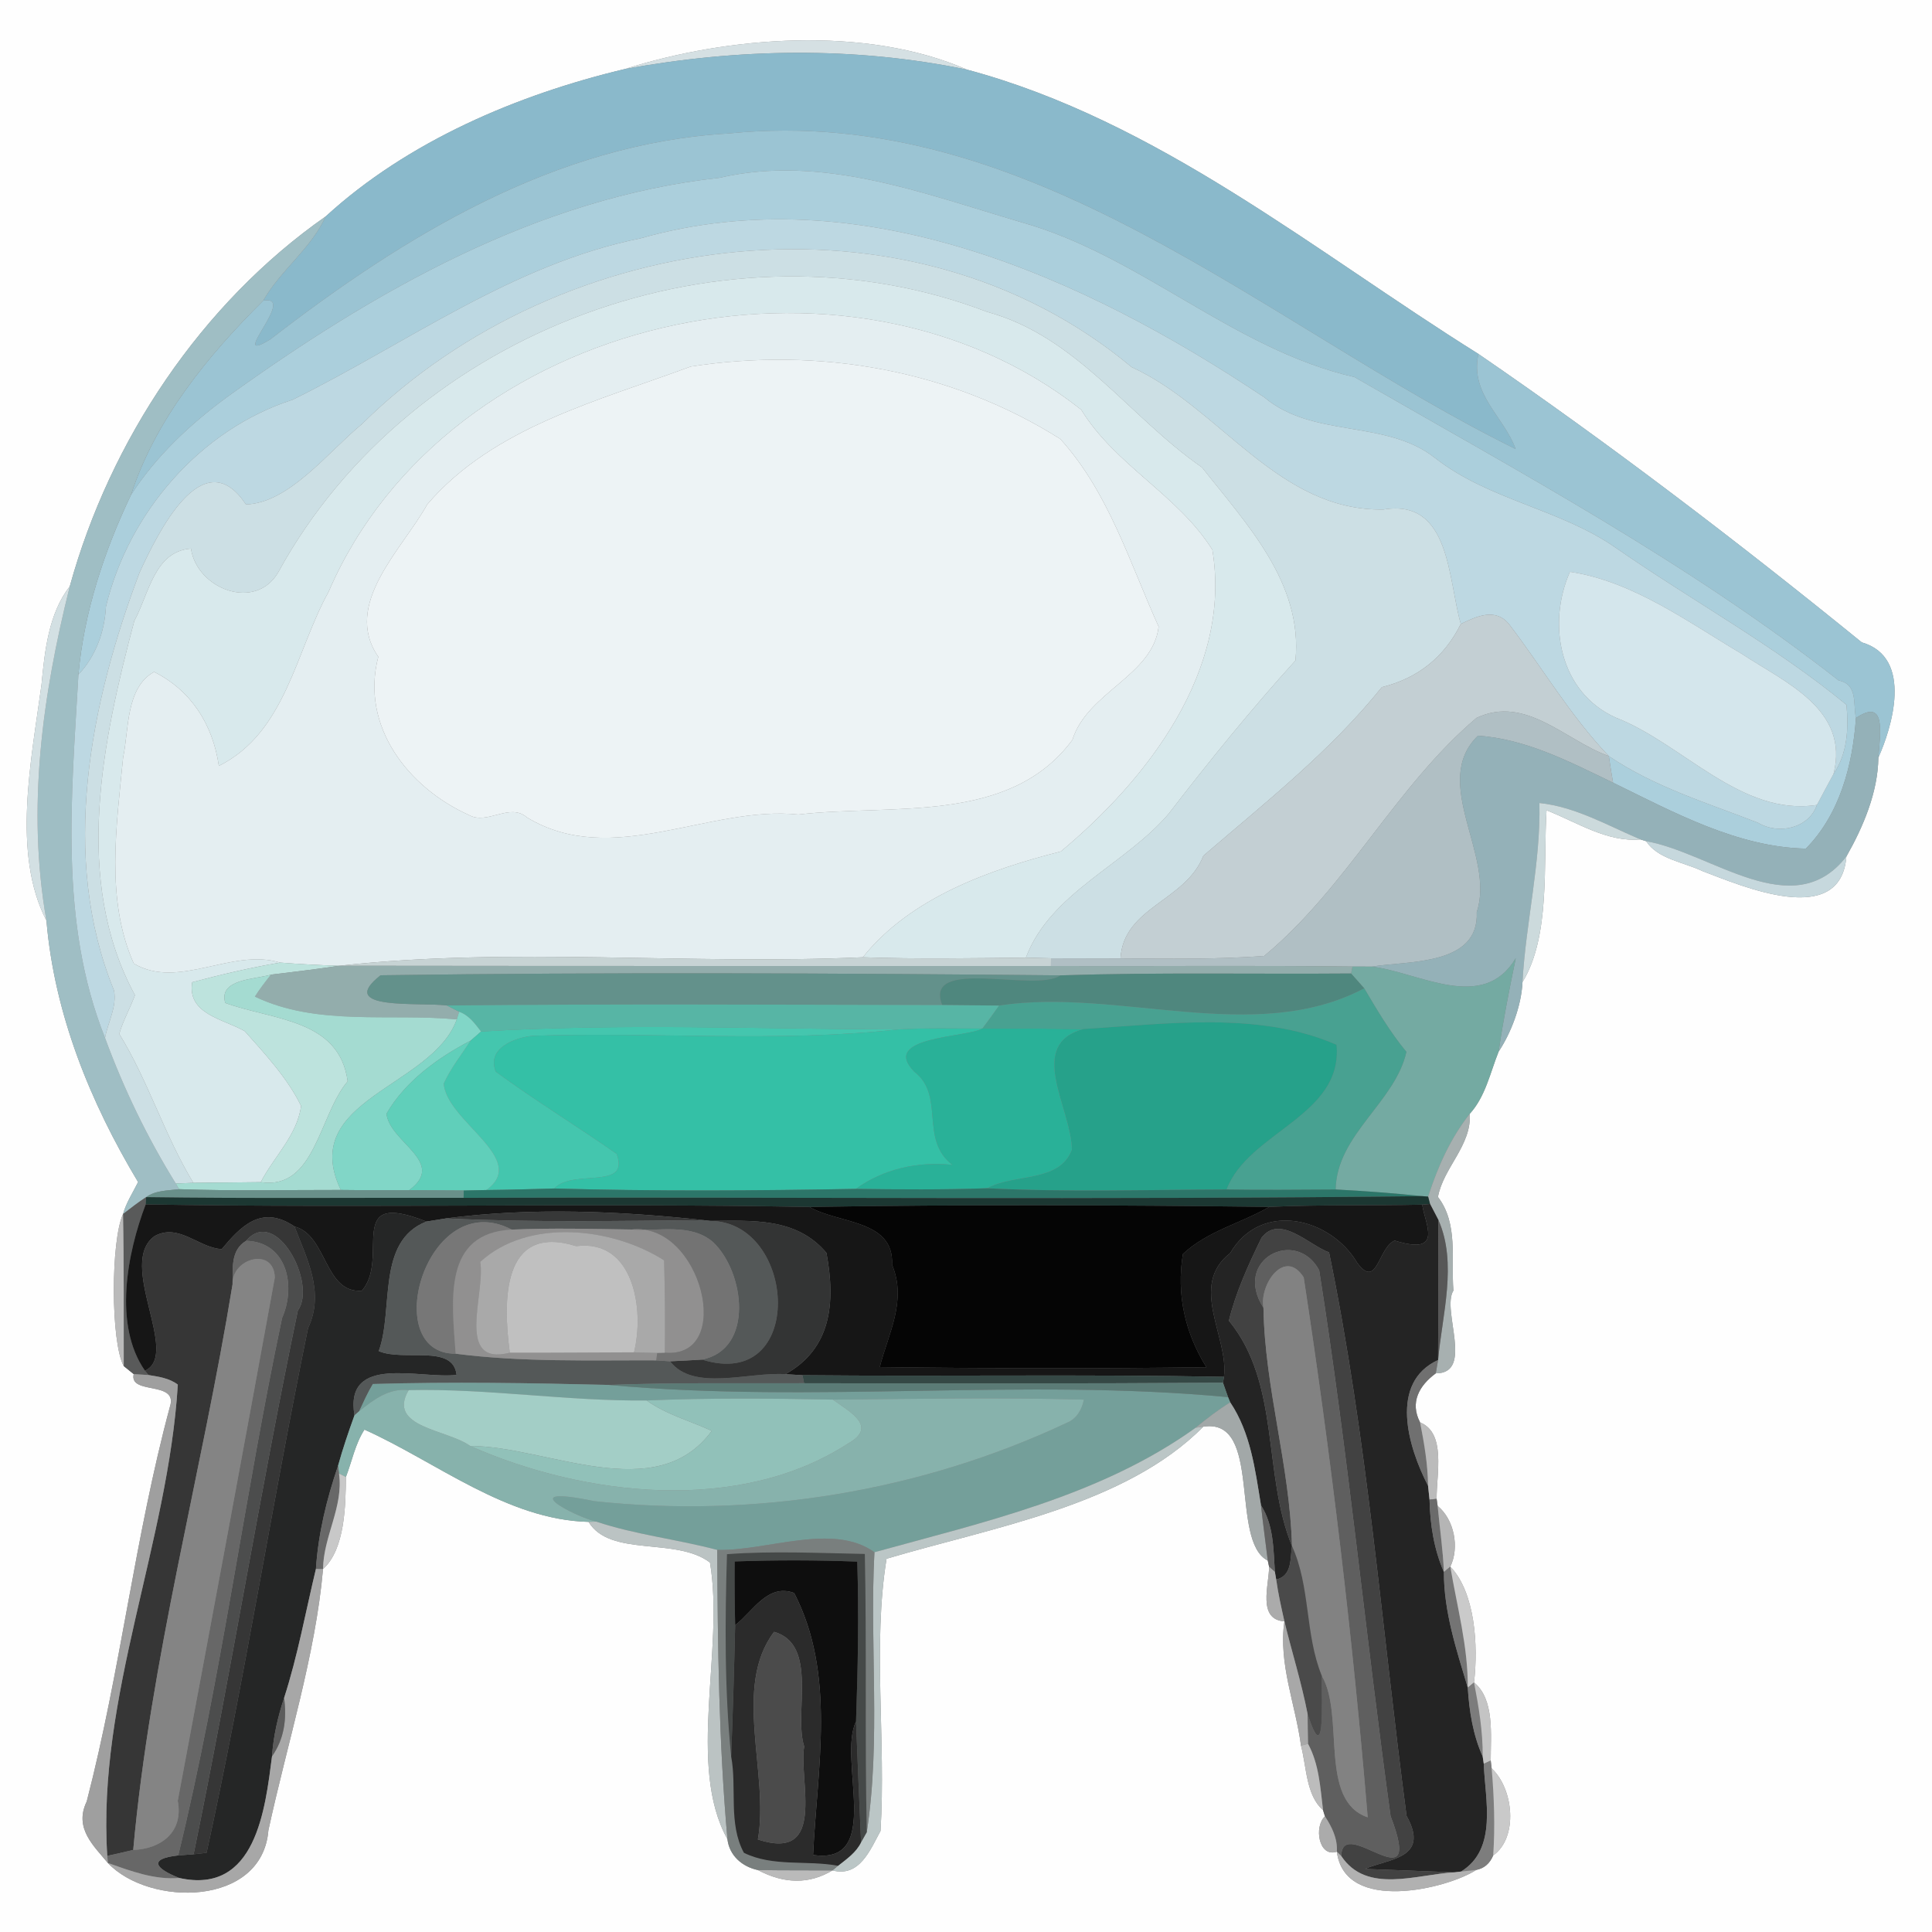 <?xml version="1.0" encoding="UTF-8" ?>
<!DOCTYPE svg PUBLIC "-//W3C//DTD SVG 1.1//EN" "http://www.w3.org/Graphics/SVG/1.1/DTD/svg11.dtd">
<svg width="250pt" height="250pt" viewBox="0 0 250 250" version="1.1" xmlns="http://www.w3.org/2000/svg">
<rect x="0" y="0" width="250" height="250" fill="#808080" stroke="none"/>
<g id="#fefefeff">
<path fill="#fefefe" opacity="1.00" d=" M 0.00 0.00 L 250.00 0.00 L 250.00 250.00 L 0.00 250.00 L 0.00 0.00 M 80.87 8.93 C 66.95 12.24 52.75 18.29 42.15 28.00 C 26.04 39.26 14.24 56.98 9.03 75.87 C 6.29 79.38 5.78 84.28 5.37 88.59 C 4.07 98.29 1.50 110.44 6.01 119.13 C 7.04 131.22 11.67 142.62 17.87 152.96 C 17.19 154.33 16.34 155.61 15.92 157.10 C 14.33 160.55 14.31 173.64 16.01 176.77 C 16.33 177.03 16.97 177.55 17.30 177.81 C 16.68 180.55 23.09 178.61 21.99 182.02 C 17.46 198.84 15.60 216.21 11.22 233.12 C 9.55 236.56 12.13 238.85 13.96 241.07 C 19.29 246.73 33.93 246.77 34.73 236.84 C 37.16 225.60 40.81 214.24 41.80 203.03 C 44.66 200.47 44.72 194.74 44.76 191.12 C 45.55 189.08 45.95 186.86 47.16 184.99 C 56.46 189.17 65.57 196.67 76.16 196.93 C 78.97 201.55 87.48 198.85 91.87 202.19 C 93.78 213.41 88.82 228.42 94.13 237.99 C 94.38 240.11 96.03 241.55 98.06 241.98 C 101.52 243.81 104.74 243.82 107.72 242.03 C 111.21 242.95 112.60 239.39 113.94 236.92 C 114.66 225.28 112.90 212.83 114.72 201.70 C 128.51 197.60 145.57 194.83 155.71 184.61 C 163.42 183.41 159.08 199.42 164.05 201.94 L 164.22 202.74 C 164.23 205.05 162.66 209.57 166.20 209.80 C 165.41 215.28 167.64 220.54 168.35 225.89 C 169.08 228.65 168.99 232.30 171.20 234.23 L 171.45 235.04 C 170.01 236.33 170.62 240.40 172.99 239.61 C 174.01 247.69 187.37 244.36 191.02 241.97 C 192.05 241.77 192.78 241.14 193.22 240.09 C 196.48 237.78 195.87 231.48 193.02 228.83 L 192.90 227.82 C 192.89 224.53 193.42 219.90 190.74 217.71 C 191.30 212.87 190.87 206.06 187.67 202.72 C 188.88 200.23 188.17 196.62 186.03 194.87 L 185.90 193.95 C 185.87 190.69 187.15 185.44 183.76 184.06 C 182.41 181.48 183.64 179.29 185.79 177.71 C 190.80 177.72 186.49 169.49 188.07 167.00 C 187.75 162.96 188.72 158.33 186.07 154.89 C 186.75 151.12 190.44 148.23 190.19 144.12 C 192.21 141.91 192.83 138.80 193.92 136.08 C 195.50 133.71 196.87 130.19 197.01 127.08 C 200.64 121.16 199.69 111.85 200.12 104.85 C 204.03 106.38 207.97 109.02 212.27 108.62 L 213.01 108.85 C 214.53 111.17 217.88 111.56 220.30 112.72 C 225.43 114.66 238.18 120.20 238.92 110.83 C 241.09 107.01 243.00 102.54 243.06 98.03 C 244.70 94.41 247.72 85.09 240.91 83.12 C 224.86 70.08 208.33 57.47 191.31 45.80 C 170.14 32.56 149.80 15.61 125.13 9.01 C 112.01 3.27 94.14 4.70 80.87 8.93 Z" />
</g>
<g id="#d5e0e3ff">
<path fill="#d5e0e3" opacity="1.00" d=" M 80.87 8.93 C 94.14 4.70 112.01 3.27 125.13 9.01 C 110.54 5.98 95.47 6.26 80.87 8.93 Z" />
</g>
<g id="#8ab9cbff">
<path fill="#8ab9cb" opacity="1.00" d=" M 80.87 8.93 C 95.47 6.26 110.54 5.98 125.13 9.01 C 149.80 15.61 170.14 32.56 191.31 45.80 C 190.17 51.02 194.58 53.86 196.12 58.10 C 163.68 42.10 133.52 13.31 94.30 17.27 C 71.84 18.55 52.29 30.53 34.98 43.91 C 29.18 47.47 38.62 38.08 34.06 38.90 C 36.32 34.94 40.26 32.18 42.15 28.00 C 52.75 18.29 66.95 12.24 80.87 8.93 Z" />
</g>
<g id="#9bc4d3ff">
<path fill="#9bc4d3" opacity="1.00" d=" M 94.30 17.27 C 133.52 13.31 163.68 42.10 196.12 58.10 C 194.58 53.86 190.17 51.02 191.31 45.80 C 208.33 57.47 224.86 70.08 240.91 83.12 C 247.72 85.09 244.70 94.41 243.06 98.03 C 243.35 94.51 243.98 90.35 240.16 92.91 C 239.76 91.15 240.46 88.57 237.92 88.05 C 218.42 72.76 196.61 61.09 175.28 48.80 C 159.57 45.20 147.62 33.09 132.17 28.76 C 119.58 25.07 106.41 19.91 93.09 23.01 C 69.47 25.60 48.32 37.73 29.39 51.37 C 24.58 54.91 20.21 59.00 16.95 64.04 C 20.09 54.31 26.89 46.02 34.06 38.90 C 38.62 38.08 29.18 47.47 34.98 43.91 C 52.29 30.53 71.84 18.55 94.30 17.27 Z" />
</g>
<g id="#abcfdcff">
<path fill="#abcfdc" opacity="1.00" d=" M 93.09 23.01 C 106.41 19.91 119.58 25.07 132.17 28.76 C 147.62 33.09 159.57 45.20 175.28 48.80 C 196.61 61.09 218.42 72.76 237.92 88.05 C 240.46 88.57 239.76 91.15 240.16 92.91 C 239.73 99.01 238.08 105.34 233.68 109.81 C 224.84 109.64 216.53 105.09 208.73 101.28 C 208.53 100.13 208.35 98.99 208.18 97.84 C 214.07 101.83 220.90 103.90 227.48 106.46 C 230.19 108.09 234.10 107.13 235.11 104.16 C 235.83 102.82 236.53 101.47 237.26 100.15 C 239.05 97.54 239.23 94.27 238.93 91.20 C 229.62 83.53 218.97 77.76 209.09 70.89 C 201.90 65.86 192.66 64.72 185.72 59.28 C 179.34 54.22 169.95 56.75 163.62 51.43 C 140.30 35.84 111.31 22.77 82.89 30.84 C 66.36 34.16 52.71 44.40 37.88 51.72 C 25.92 55.57 16.64 66.32 13.71 78.49 C 13.54 81.76 12.39 84.91 10.15 87.29 C 10.86 79.24 13.48 71.32 16.95 64.04 C 20.21 59.00 24.58 54.91 29.39 51.37 C 48.32 37.73 69.47 25.60 93.09 23.01 Z" />
</g>
<g id="#9fbec4ff">
<path fill="#9fbec4" opacity="1.00" d=" M 9.03 75.87 C 14.24 56.98 26.04 39.26 42.15 28.00 C 40.26 32.18 36.32 34.94 34.06 38.90 C 26.89 46.02 20.09 54.31 16.95 64.04 C 13.48 71.32 10.86 79.24 10.15 87.29 C 9.26 102.98 7.61 119.34 13.59 134.30 C 16.00 140.87 19.06 147.20 22.75 153.15 L 23.17 153.88 C 21.72 154.07 20.15 154.01 18.91 154.91 C 17.88 155.58 16.90 156.34 15.92 157.10 C 16.34 155.61 17.19 154.33 17.87 152.96 C 11.67 142.62 7.04 131.22 6.01 119.13 C 3.44 104.56 5.50 89.99 9.03 75.87 Z" />
</g>
<g id="#bdd8e2ff">
<path fill="#bdd8e2" opacity="1.00" d=" M 82.89 30.84 C 111.31 22.77 140.30 35.84 163.62 51.43 C 169.95 56.75 179.34 54.22 185.72 59.28 C 192.66 64.72 201.90 65.86 209.09 70.89 C 218.97 77.76 229.62 83.53 238.93 91.20 C 239.23 94.27 239.05 97.54 237.26 100.15 C 239.39 91.75 230.84 88.23 225.37 84.60 C 218.37 80.46 211.35 75.23 203.15 73.99 C 200.15 80.77 201.81 89.61 209.10 92.87 C 217.72 96.21 225.29 105.69 235.11 104.16 C 234.10 107.13 230.19 108.09 227.48 106.46 C 220.90 103.90 214.07 101.83 208.18 97.84 C 203.17 92.59 199.56 86.36 195.24 80.73 C 193.46 78.62 191.06 79.76 189.03 80.74 C 187.35 75.00 187.72 64.48 179.02 65.93 C 165.33 66.17 157.88 52.74 146.43 47.50 C 117.62 23.44 72.69 29.31 46.85 54.86 C 42.51 58.42 37.38 65.13 31.82 65.27 C 26.24 56.86 20.36 69.10 18.06 74.08 C 11.67 91.01 7.68 110.81 14.75 128.16 C 15.16 130.25 13.96 132.27 13.59 134.30 C 7.61 119.34 9.26 102.98 10.15 87.29 C 12.39 84.91 13.54 81.76 13.71 78.49 C 16.64 66.32 25.92 55.57 37.88 51.72 C 52.71 44.40 66.36 34.16 82.89 30.84 Z" />
</g>
<g id="#ccdfe4ff">
<path fill="#ccdfe4" opacity="1.00" d=" M 46.85 54.86 C 72.69 29.31 117.62 23.44 146.43 47.50 C 157.88 52.74 165.33 66.17 179.02 65.93 C 187.72 64.48 187.35 75.00 189.03 80.74 C 186.86 85.10 183.41 87.78 178.81 88.92 C 172.15 97.22 163.71 103.86 155.72 110.73 C 153.41 116.64 145.41 117.31 144.99 124.02 C 141.98 124.02 139.00 124.01 136.00 124.00 C 135.19 123.98 133.57 123.94 132.75 123.92 C 135.95 115.46 145.62 111.91 151.25 105.27 C 156.47 98.48 161.89 91.81 167.63 85.47 C 168.62 75.41 161.24 67.74 155.54 60.48 C 146.10 53.95 139.34 43.51 127.72 40.35 C 94.19 27.52 53.27 42.55 36.02 74.02 C 33.09 79.14 25.50 76.24 24.71 70.99 C 19.95 71.33 19.26 76.91 17.38 80.33 C 13.26 95.90 9.39 113.88 17.46 128.77 C 16.85 130.46 15.93 132.04 15.43 133.78 C 19.21 139.91 21.27 146.89 25.02 153.06 C 24.45 153.08 23.32 153.12 22.75 153.15 C 19.06 147.20 16.00 140.87 13.59 134.30 C 13.96 132.27 15.16 130.25 14.75 128.16 C 7.68 110.81 11.67 91.01 18.06 74.08 C 20.36 69.10 26.24 56.86 31.82 65.27 C 37.38 65.13 42.51 58.42 46.85 54.86 Z" />
</g>
<g id="#d8e9ecff">
<path fill="#d8e9ec" opacity="1.00" d=" M 36.02 74.02 C 53.27 42.55 94.19 27.52 127.72 40.35 C 139.34 43.51 146.10 53.95 155.54 60.48 C 161.24 67.74 168.62 75.41 167.63 85.47 C 161.89 91.81 156.47 98.48 151.25 105.27 C 145.62 111.91 135.95 115.46 132.75 123.92 C 125.72 123.99 118.68 124.12 111.65 123.87 C 117.80 116.16 128.07 112.52 137.27 110.18 C 148.43 100.89 159.46 86.73 156.88 71.14 C 152.45 64.06 144.31 60.20 139.92 53.03 C 109.77 29.14 57.97 40.77 42.52 76.57 C 38.25 84.28 37.01 94.76 28.32 99.11 C 27.54 93.74 24.74 89.35 19.94 86.94 C 16.23 89.00 16.69 94.53 15.93 98.02 C 15.09 106.79 13.62 116.40 17.31 124.68 C 23.10 128.12 29.97 122.64 36.25 124.56 C 32.42 125.21 28.62 126.10 24.87 127.10 C 24.20 131.26 28.99 131.87 31.68 133.44 C 34.34 136.44 37.17 139.46 38.96 143.10 C 38.48 146.87 35.44 149.69 33.74 152.97 C 30.83 153.01 27.93 153.03 25.02 153.06 C 21.27 146.89 19.21 139.91 15.43 133.78 C 15.93 132.04 16.85 130.46 17.46 128.77 C 9.39 113.88 13.26 95.90 17.38 80.33 C 19.26 76.91 19.95 71.33 24.71 70.99 C 25.50 76.24 33.09 79.14 36.02 74.02 Z" />
</g>
<g id="#e4eef1ff">
<path fill="#e4eef1" opacity="1.00" d=" M 42.52 76.57 C 57.97 40.77 109.77 29.14 139.92 53.03 C 144.31 60.20 152.45 64.06 156.88 71.14 C 159.46 86.73 148.43 100.89 137.27 110.18 C 128.07 112.52 117.80 116.16 111.65 123.87 C 89.13 124.90 66.19 122.49 43.90 124.97 C 41.35 124.90 38.80 124.76 36.25 124.56 C 29.97 122.64 23.10 128.12 17.31 124.68 C 13.62 116.40 15.09 106.79 15.93 98.02 C 16.69 94.53 16.23 89.00 19.94 86.94 C 24.74 89.35 27.54 93.74 28.32 99.11 C 37.01 94.76 38.25 84.28 42.52 76.57 M 89.38 47.43 C 77.45 51.87 63.88 55.23 55.29 65.26 C 52.06 71.09 44.26 78.16 48.95 84.99 C 46.59 94.01 52.89 101.95 60.63 105.44 C 63.06 106.84 65.93 103.79 68.21 105.79 C 79.19 112.43 91.75 104.20 103.31 105.40 C 115.35 103.99 130.63 106.75 138.77 95.74 C 140.70 89.54 149.17 87.45 149.93 81.09 C 146.17 72.78 143.45 63.69 137.20 56.80 C 123.00 47.84 105.95 44.87 89.38 47.43 Z" />
</g>
<g id="#edf3f5ff">
<path fill="#edf3f5" opacity="1.00" d=" M 89.38 47.43 C 105.95 44.87 123.00 47.84 137.20 56.80 C 143.45 63.69 146.17 72.78 149.93 81.09 C 149.17 87.45 140.70 89.54 138.77 95.74 C 130.63 106.75 115.35 103.99 103.31 105.40 C 91.75 104.20 79.19 112.43 68.21 105.79 C 65.93 103.79 63.06 106.84 60.63 105.44 C 52.89 101.95 46.59 94.01 48.95 84.99 C 44.26 78.16 52.06 71.09 55.29 65.26 C 63.88 55.23 77.45 51.87 89.38 47.43 Z" />
</g>
<g id="#d4e6ecff">
<path fill="#d4e6ec" opacity="1.00" d=" M 203.15 73.99 C 211.35 75.23 218.37 80.46 225.37 84.60 C 230.84 88.23 239.39 91.75 237.26 100.15 C 236.53 101.47 235.83 102.82 235.11 104.16 C 225.29 105.69 217.72 96.21 209.10 92.87 C 201.81 89.61 200.15 80.77 203.15 73.99 Z" />
</g>
<g id="#d3e0e3ff">
<path fill="#d3e0e3" opacity="1.00" d=" M 5.37 88.59 C 5.78 84.28 6.29 79.38 9.03 75.87 C 5.50 89.99 3.44 104.56 6.01 119.13 C 1.50 110.44 4.07 98.29 5.37 88.59 Z" />
</g>
<g id="#c3cfd3ff">
<path fill="#c3cfd3" opacity="1.00" d=" M 189.03 80.74 C 191.06 79.76 193.46 78.62 195.24 80.73 C 199.56 86.36 203.17 92.59 208.18 97.84 C 202.56 95.83 197.44 89.90 191.07 92.89 C 180.58 101.76 174.28 114.84 163.58 123.70 C 157.39 124.16 151.19 124.06 144.99 124.02 C 145.41 117.31 153.41 116.64 155.72 110.73 C 163.71 103.86 172.15 97.22 178.81 88.92 C 183.41 87.78 186.86 85.10 189.03 80.74 Z" />
</g>
<g id="#b0bfc4ff">
<path fill="#b0bfc4" opacity="1.00" d=" M 191.07 92.89 C 197.44 89.90 202.56 95.83 208.18 97.84 C 208.35 98.99 208.53 100.13 208.73 101.28 C 203.16 98.61 197.53 95.63 191.25 95.20 C 185.03 101.25 193.54 110.75 191.09 118.02 C 191.43 125.01 182.12 124.31 177.52 125.08 C 176.89 125.08 175.64 125.07 175.01 125.07 C 162.00 124.91 148.99 125.05 135.99 125.00 L 136.00 124.00 C 139.00 124.01 141.98 124.02 144.99 124.02 C 151.19 124.06 157.39 124.16 163.58 123.70 C 174.28 114.84 180.58 101.76 191.07 92.89 Z" />
</g>
<g id="#94b1b8ff">
<path fill="#94b1b8" opacity="1.00" d=" M 240.16 92.91 C 243.98 90.35 243.35 94.51 243.06 98.03 C 243.00 102.54 241.09 107.01 238.92 110.83 C 232.04 119.68 221.52 110.34 213.01 108.85 L 212.27 108.62 C 208.02 106.82 203.85 104.39 199.20 103.91 C 199.37 111.73 197.44 119.32 197.01 127.08 C 196.87 130.19 195.50 133.71 193.92 136.08 C 194.51 132.02 195.31 128.00 196.14 123.99 C 191.91 131.11 183.58 125.80 177.52 125.08 C 182.12 124.31 191.43 125.01 191.09 118.02 C 193.54 110.75 185.03 101.25 191.25 95.20 C 197.53 95.63 203.16 98.61 208.73 101.28 C 216.53 105.09 224.84 109.64 233.68 109.81 C 238.08 105.34 239.73 99.01 240.16 92.91 Z" />
</g>
<g id="#ccdadcff">
<path fill="#ccdadc" opacity="1.00" d=" M 199.20 103.91 C 203.85 104.39 208.02 106.82 212.27 108.62 C 207.97 109.02 204.03 106.38 200.12 104.85 C 199.69 111.85 200.64 121.16 197.01 127.08 C 197.44 119.32 199.37 111.73 199.20 103.91 Z" />
</g>
<g id="#c6d8ddff">
<path fill="#c6d8dd" opacity="1.00" d=" M 213.01 108.85 C 221.52 110.34 232.04 119.68 238.92 110.83 C 238.18 120.20 225.43 114.66 220.30 112.72 C 217.88 111.56 214.53 111.17 213.01 108.85 Z" />
</g>
<g id="#c7d3d4ff">
<path fill="#c7d3d4" opacity="1.00" d=" M 43.90 124.97 C 66.19 122.49 89.13 124.90 111.65 123.87 C 118.68 124.12 125.72 123.99 132.75 123.92 C 133.57 123.94 135.19 123.98 136.00 124.00 L 135.99 125.00 C 105.29 125.00 74.60 125.01 43.90 124.97 Z" />
</g>
<g id="#74aaa2ff">
<path fill="#74aaa2" opacity="1.00" d=" M 177.52 125.08 C 183.58 125.80 191.91 131.11 196.14 123.99 C 195.31 128.00 194.51 132.02 193.92 136.08 C 192.83 138.80 192.21 141.91 190.19 144.12 C 187.70 147.27 186.02 151.02 184.80 154.84 L 184.05 154.78 C 180.31 154.40 176.57 154.11 172.83 153.92 C 172.96 146.80 180.51 142.68 181.99 136.11 C 179.87 133.55 178.20 130.71 176.53 127.89 C 176.11 127.41 175.26 126.45 174.83 125.97 L 175.01 125.07 C 175.64 125.07 176.89 125.08 177.52 125.08 Z" />
</g>
<g id="#bde3ddff">
<path fill="#bde3dd" opacity="1.00" d=" M 24.87 127.10 C 28.62 126.10 32.42 125.21 36.25 124.56 C 38.80 124.76 41.35 124.90 43.90 124.97 C 40.96 125.41 38.01 125.76 35.06 126.12 C 33.00 126.74 28.24 126.67 29.15 129.78 C 35.33 132.03 43.89 131.83 44.99 139.92 C 41.26 144.31 40.79 154.04 33.74 152.97 C 35.44 149.69 38.48 146.87 38.96 143.10 C 37.17 139.46 34.34 136.44 31.68 133.44 C 28.99 131.87 24.20 131.26 24.87 127.10 Z" />
</g>
<g id="#93adacff">
<path fill="#93adac" opacity="1.00" d=" M 43.90 124.97 C 74.60 125.01 105.29 125.00 135.99 125.00 C 148.99 125.05 162.00 124.91 175.01 125.07 L 174.83 125.97 C 162.30 126.07 149.75 125.81 137.22 126.21 C 107.90 125.93 78.55 125.79 49.25 126.20 C 43.36 130.80 54.19 129.65 57.83 130.11 C 58.22 130.32 59.02 130.72 59.41 130.92 L 59.11 131.91 C 50.45 131.09 41.04 132.83 32.98 128.96 C 33.61 127.97 34.33 127.04 35.06 126.12 C 38.01 125.76 40.96 125.41 43.90 124.97 Z" />
</g>
<g id="#a4dbd1ff">
<path fill="#a4dbd1" opacity="1.00" d=" M 29.15 129.78 C 28.24 126.67 33.00 126.74 35.06 126.12 C 34.33 127.04 33.61 127.97 32.98 128.96 C 41.04 132.83 50.45 131.09 59.11 131.91 C 55.93 140.73 38.51 142.25 44.10 153.98 C 37.12 153.97 30.14 154.13 23.17 153.88 L 22.75 153.15 C 23.32 153.12 24.45 153.08 25.02 153.06 C 27.93 153.03 30.83 153.01 33.74 152.97 C 40.79 154.04 41.26 144.31 44.99 139.92 C 43.89 131.83 35.33 132.03 29.15 129.78 Z" />
</g>
<g id="#63918bff">
<path fill="#63918b" opacity="1.00" d=" M 49.25 126.20 C 78.55 125.79 107.90 125.93 137.22 126.21 C 134.05 128.49 119.43 123.75 121.92 130.05 C 100.55 130.01 79.19 129.89 57.83 130.11 C 54.19 129.65 43.36 130.80 49.25 126.20 Z" />
</g>
<g id="#4f877eff">
<path fill="#4f877e" opacity="1.00" d=" M 137.22 126.21 C 149.75 125.81 162.30 126.07 174.83 125.97 C 175.26 126.45 176.11 127.41 176.53 127.89 C 162.40 135.38 144.66 127.77 129.27 130.12 C 127.43 130.10 123.75 130.07 121.92 130.05 C 119.43 123.75 134.05 128.49 137.22 126.21 Z" />
</g>
<g id="#48a191ff">
<path fill="#48a191" opacity="1.00" d=" M 176.53 127.89 C 178.20 130.71 179.87 133.55 181.99 136.11 C 180.51 142.68 172.96 146.80 172.83 153.92 C 168.12 153.94 163.42 154.00 158.72 153.92 C 161.57 146.44 173.80 144.41 172.95 135.20 C 163.02 130.81 150.92 132.50 140.20 133.15 C 135.83 133.14 131.47 133.02 127.11 133.09 C 127.85 132.11 128.57 131.12 129.27 130.12 C 144.66 127.77 162.40 135.38 176.53 127.89 Z" />
</g>
<g id="#57b5a5ff">
<path fill="#57b5a5" opacity="1.00" d=" M 57.83 130.11 C 79.19 129.89 100.55 130.01 121.92 130.05 C 123.75 130.07 127.43 130.10 129.27 130.12 C 128.57 131.12 127.85 132.11 127.11 133.09 C 123.47 133.09 119.85 132.99 116.22 133.21 C 98.24 133.15 80.21 132.39 62.25 133.48 C 61.46 132.46 60.68 131.36 59.41 130.92 C 59.02 130.72 58.22 130.32 57.83 130.11 Z" />
</g>
<g id="#81d6c7ff">
<path fill="#81d6c7" opacity="1.00" d=" M 59.41 130.92 C 60.68 131.36 61.46 132.46 62.25 133.48 C 61.92 133.77 61.25 134.36 60.91 134.65 C 56.64 136.87 52.44 139.92 50.01 144.11 C 50.43 147.86 57.87 150.38 52.94 154.01 C 49.99 154.01 47.05 154.02 44.10 153.98 C 38.51 142.25 55.93 140.73 59.11 131.91 L 59.41 130.92 Z" />
</g>
<g id="#26a18aff">
<path fill="#26a18a" opacity="1.00" d=" M 140.20 133.15 C 150.92 132.50 163.02 130.81 172.95 135.20 C 173.80 144.41 161.57 146.44 158.72 153.92 C 148.38 153.95 138.03 154.28 127.71 153.76 C 131.26 151.79 137.09 153.08 138.70 148.75 C 138.60 143.35 132.76 135.16 140.20 133.15 Z" />
</g>
<g id="#44c6aeff">
<path fill="#44c6ae" opacity="1.00" d=" M 62.25 133.48 C 80.21 132.39 98.24 133.15 116.22 133.21 C 100.54 134.93 84.73 133.50 69.01 134.03 C 66.61 134.24 62.93 135.64 64.16 138.68 C 69.24 142.41 74.63 145.70 79.79 149.31 C 81.61 154.08 74.07 151.20 71.72 153.79 C 68.78 153.87 65.86 153.96 62.93 153.99 C 68.55 149.97 57.79 145.15 57.42 140.21 C 58.34 138.21 59.71 136.48 60.91 134.65 C 61.25 134.36 61.92 133.77 62.25 133.48 Z" />
</g>
<g id="#34c0a6ff">
<path fill="#34c0a6" opacity="1.00" d=" M 116.22 133.21 C 119.85 132.99 123.47 133.09 127.11 133.09 C 125.17 134.28 113.78 134.08 118.31 138.68 C 122.35 141.79 118.93 147.41 123.23 150.73 C 118.75 150.28 114.37 151.24 110.74 153.84 C 97.74 154.08 84.72 154.16 71.72 153.79 C 74.07 151.20 81.61 154.08 79.79 149.31 C 74.63 145.70 69.24 142.41 64.16 138.68 C 62.93 135.64 66.61 134.24 69.01 134.03 C 84.73 133.50 100.54 134.93 116.22 133.21 Z" />
</g>
<g id="#29b198ff">
<path fill="#29b198" opacity="1.00" d=" M 127.11 133.09 C 131.47 133.02 135.83 133.14 140.20 133.15 C 132.76 135.16 138.60 143.35 138.70 148.75 C 137.09 153.08 131.26 151.79 127.71 153.76 C 122.05 153.96 116.40 153.92 110.74 153.84 C 114.37 151.24 118.75 150.28 123.23 150.73 C 118.93 147.41 122.35 141.79 118.31 138.68 C 113.78 134.08 125.17 134.28 127.11 133.09 Z" />
</g>
<g id="#60cfbaff">
<path fill="#60cfba" opacity="1.00" d=" M 50.01 144.11 C 52.44 139.92 56.64 136.87 60.91 134.65 C 59.71 136.48 58.34 138.21 57.42 140.21 C 57.79 145.15 68.55 149.97 62.93 153.99 C 62.20 154.01 60.74 154.03 60.01 154.05 C 58.24 154.04 54.71 154.02 52.94 154.01 C 57.87 150.38 50.43 147.86 50.01 144.11 Z" />
</g>
<g id="#a7b0b0ff">
<path fill="#a7b0b0" opacity="1.00" d=" M 184.80 154.84 C 186.02 151.02 187.70 147.27 190.19 144.12 C 190.44 148.23 186.75 151.12 186.07 154.89 C 188.72 158.33 187.75 162.96 188.07 167.00 C 186.49 169.49 190.80 177.72 185.79 177.71 C 185.86 177.28 186.01 176.41 186.09 175.98 C 186.61 170.14 188.61 163.48 186.13 157.87 C 185.86 157.35 185.32 156.32 185.05 155.80 L 184.80 154.84 Z" />
</g>
<g id="#69908aff">
<path fill="#69908a" opacity="1.00" d=" M 18.91 154.91 C 20.15 154.01 21.72 154.07 23.17 153.88 C 30.14 154.13 37.12 153.97 44.10 153.98 C 47.05 154.02 49.99 154.01 52.94 154.01 C 54.71 154.02 58.24 154.04 60.01 154.05 L 59.99 155.00 C 46.29 154.97 32.60 155.10 18.91 154.91 Z" />
</g>
<g id="#2c7669ff">
<path fill="#2c7669" opacity="1.00" d=" M 60.01 154.05 C 60.74 154.03 62.20 154.01 62.93 153.99 C 65.86 153.96 68.78 153.87 71.72 153.79 C 84.72 154.16 97.74 154.08 110.74 153.84 C 116.40 153.92 122.05 153.96 127.71 153.76 C 138.03 154.28 148.38 153.95 158.72 153.92 C 163.42 154.00 168.12 153.94 172.83 153.92 C 176.57 154.11 180.31 154.40 184.05 154.78 C 142.70 155.27 101.34 154.87 59.99 155.00 L 60.01 154.05 Z" />
</g>
<g id="#595a5aff">
<path fill="#595a5a" opacity="1.00" d=" M 15.92 157.10 C 16.90 156.34 17.88 155.58 18.91 154.91 L 18.85 155.85 C 16.44 162.18 14.65 171.49 18.76 177.37 L 19.23 177.93 C 18.75 177.90 17.78 177.84 17.30 177.81 C 16.97 177.55 16.33 177.03 16.01 176.77 C 15.99 170.21 16.05 163.65 15.92 157.10 Z" />
</g>
<g id="#1c3732ff">
<path fill="#1c3732" opacity="1.00" d=" M 18.91 154.91 C 32.60 155.10 46.29 154.97 59.99 155.00 C 101.34 154.87 142.70 155.27 184.05 154.78 L 184.80 154.84 L 185.05 155.80 L 184.04 155.88 C 177.44 156.03 170.84 155.87 164.25 156.17 C 144.41 155.93 124.58 155.85 104.75 156.18 C 76.12 155.65 47.48 156.34 18.85 155.85 L 18.91 154.91 Z" />
</g>
<g id="#161616ff">
<path fill="#161616" opacity="1.00" d=" M 18.85 155.85 C 47.48 156.34 76.12 155.65 104.75 156.18 C 108.49 158.37 115.72 157.79 115.43 163.65 C 117.38 168.33 114.95 172.54 113.84 176.90 C 127.92 177.08 142.02 177.11 156.11 176.92 C 153.37 172.52 152.20 167.51 153.07 162.27 C 156.20 159.31 160.58 158.29 164.25 156.17 C 170.84 155.87 177.44 156.03 184.04 155.88 C 184.35 158.32 186.93 162.55 180.47 160.53 C 178.32 161.46 178.21 166.92 175.63 163.42 C 172.15 157.54 163.17 155.34 159.19 162.15 C 153.76 166.39 159.03 173.00 158.38 178.16 C 140.20 177.81 122.02 178.13 103.84 177.95 C 103.29 177.92 102.19 177.85 101.63 177.82 C 107.53 174.52 108.16 168.66 106.94 162.12 C 103.03 157.48 97.29 157.97 91.89 157.98 L 91.10 157.89 C 80.08 156.70 68.74 156.22 57.73 157.66 C 57.09 157.76 55.81 157.97 55.17 158.07 C 44.43 153.79 50.55 162.80 46.82 167.02 C 41.94 167.38 42.36 159.83 38.11 158.71 C 33.81 155.79 31.08 158.78 28.70 161.63 C 25.80 161.53 23.16 158.24 20.02 159.94 C 15.05 163.49 23.41 175.23 18.76 177.37 C 14.65 171.49 16.44 162.18 18.85 155.85 Z" />
</g>
<g id="#050505ff">
<path fill="#050505" opacity="1.00" d=" M 104.75 156.18 C 124.58 155.85 144.41 155.93 164.25 156.17 C 160.58 158.29 156.20 159.31 153.07 162.27 C 152.20 167.51 153.37 172.52 156.11 176.92 C 142.02 177.11 127.92 177.08 113.84 176.90 C 114.95 172.54 117.38 168.33 115.43 163.65 C 115.72 157.79 108.49 158.37 104.75 156.18 Z" />
</g>
<g id="#242424ff">
<path fill="#242424" opacity="1.00" d=" M 184.04 155.88 L 185.05 155.80 C 185.32 156.32 185.86 157.35 186.13 157.87 C 186.08 163.90 186.13 169.94 186.09 175.98 C 179.72 178.92 182.19 187.23 184.79 192.26 C 184.84 192.71 184.93 193.61 184.98 194.05 C 185.05 197.26 185.55 200.46 186.84 203.42 C 186.83 208.59 188.47 213.49 189.93 218.38 C 190.12 221.43 190.60 224.49 191.86 227.30 L 192.00 228.24 C 192.15 232.78 193.85 239.25 189.05 242.18 L 188.19 242.28 C 185.30 242.17 179.52 241.95 176.63 241.84 C 179.54 240.51 185.13 240.58 182.01 234.98 C 178.79 210.68 176.94 186.08 171.98 162.06 C 169.43 161.16 165.60 157.03 163.23 160.19 C 161.56 163.62 159.92 167.18 159.02 170.90 C 165.71 179.04 163.36 190.70 167.18 200.05 C 166.95 201.70 167.21 203.91 165.14 204.39 L 164.97 203.40 C 164.77 200.41 164.82 197.36 163.17 194.78 C 162.41 190.17 161.85 185.44 159.19 181.46 L 158.91 180.79 C 158.75 180.32 158.41 179.38 158.25 178.92 L 158.38 178.16 C 159.03 173.00 153.76 166.39 159.19 162.15 C 163.17 155.34 172.15 157.54 175.63 163.42 C 178.21 166.92 178.32 161.46 180.47 160.53 C 186.93 162.55 184.35 158.32 184.04 155.88 Z" />
</g>
<g id="#bababaff">
<path fill="#bababa" opacity="1.00" d=" M 16.01 176.77 C 14.31 173.64 14.33 160.55 15.92 157.10 C 16.05 163.65 15.99 170.21 16.01 176.77 Z" />
<path fill="#bababa" opacity="1.00" d=" M 98.06 241.98 C 101.28 242.04 104.49 242.01 107.72 242.03 C 104.74 243.82 101.52 243.81 98.06 241.98 Z" />
</g>
<g id="#373838ff">
<path fill="#373838" opacity="1.00" d=" M 57.73 157.66 C 68.74 156.22 80.08 156.70 91.10 157.89 C 79.98 157.98 68.85 158.21 57.73 157.66 Z" />
</g>
<g id="#363636ff">
<path fill="#363636" opacity="1.00" d=" M 28.70 161.63 C 31.08 158.78 33.81 155.79 38.11 158.71 C 39.72 162.92 42.04 167.24 39.86 171.86 C 35.22 194.44 31.67 217.25 26.73 239.75 C 26.31 239.79 25.47 239.89 25.05 239.94 C 29.87 216.55 33.66 192.96 38.54 169.58 C 41.05 166.14 35.74 155.99 31.85 160.56 C 29.80 161.78 30.15 164.16 30.09 166.21 C 26.10 190.65 19.46 214.71 17.24 239.38 C 16.12 239.65 15.00 239.91 13.88 240.15 C 12.55 219.56 21.75 199.71 23.01 179.17 C 21.91 178.33 20.54 178.15 19.23 177.93 L 18.76 177.37 C 23.41 175.23 15.05 163.49 20.02 159.94 C 23.16 158.24 25.80 161.53 28.70 161.63 Z" />
</g>
<g id="#252626ff">
<path fill="#252626" opacity="1.00" d=" M 46.82 167.02 C 50.55 162.80 44.43 153.79 55.17 158.07 C 48.66 160.63 50.98 169.44 49.01 174.83 C 52.21 176.23 58.66 173.86 59.08 177.91 C 54.41 178.49 44.53 175.13 45.87 183.14 C 45.09 185.30 44.35 187.47 43.74 189.68 C 42.27 194.00 41.18 198.44 40.88 203.02 C 39.54 208.60 38.53 214.25 36.76 219.72 C 35.95 222.16 35.37 224.69 35.20 227.26 C 34.32 234.07 33.12 245.22 23.19 243.01 C 20.13 241.80 19.10 240.53 23.06 240.09 C 23.56 240.05 24.55 239.98 25.05 239.94 C 25.47 239.89 26.31 239.79 26.73 239.75 C 31.67 217.25 35.22 194.44 39.86 171.86 C 42.04 167.24 39.72 162.92 38.11 158.71 C 42.36 159.83 41.94 167.38 46.82 167.02 Z" />
</g>
<g id="#545858ff">
<path fill="#545858" opacity="1.00" d=" M 55.17 158.07 C 55.81 157.97 57.09 157.76 57.73 157.66 C 68.85 158.21 79.98 157.98 91.10 157.89 L 91.89 157.98 C 103.17 158.06 104.34 180.15 90.84 175.93 C 97.62 174.58 96.37 164.62 92.27 160.73 C 89.38 158.24 85.29 159.36 81.77 159.10 C 76.59 159.02 71.40 158.89 66.22 159.11 C 55.22 153.37 48.93 175.23 58.96 175.17 C 67.57 176.28 76.26 176.00 84.92 176.03 C 85.36 176.06 86.25 176.12 86.70 176.15 C 89.75 180.10 96.81 177.50 101.63 177.82 C 102.19 177.85 103.29 177.92 103.84 177.95 L 104.05 178.99 C 95.62 179.02 87.19 178.89 78.77 179.21 C 68.60 178.96 58.42 178.79 48.25 179.09 C 47.57 180.21 47.04 181.42 46.48 182.61 L 45.87 183.14 C 44.53 175.13 54.41 178.49 59.08 177.91 C 58.66 173.86 52.21 176.23 49.01 174.83 C 50.98 169.44 48.66 160.63 55.17 158.07 Z" />
</g>
<g id="#333434ff">
<path fill="#333434" opacity="1.00" d=" M 91.89 157.98 C 97.29 157.97 103.03 157.48 106.94 162.12 C 108.16 168.66 107.53 174.52 101.63 177.82 C 96.81 177.50 89.75 180.10 86.70 176.15 C 88.08 176.09 89.46 176.02 90.84 175.93 C 104.34 180.15 103.17 158.06 91.89 157.98 Z" />
</g>
<g id="#575757ff">
<path fill="#575757" opacity="1.00" d=" M 186.13 157.87 C 188.61 163.48 186.61 170.14 186.09 175.98 C 186.13 169.94 186.08 163.90 186.13 157.87 Z" />
</g>
<g id="#4c4d4dff">
<path fill="#4c4d4d" opacity="1.00" d=" M 31.85 160.56 C 35.74 155.99 41.05 166.14 38.54 169.58 C 33.66 192.96 29.87 216.55 25.05 239.94 C 24.55 239.98 23.56 240.05 23.06 240.09 C 28.66 217.14 31.61 193.66 36.50 170.55 C 38.36 166.31 37.08 160.70 31.85 160.56 Z" />
</g>
<g id="#777777ff">
<path fill="#777777" opacity="1.00" d=" M 58.96 175.17 C 48.93 175.23 55.22 153.37 66.22 159.11 C 57.28 159.57 58.47 168.22 58.96 175.17 Z" />
</g>
<g id="#919090ff">
<path fill="#919090" opacity="1.00" d=" M 66.22 159.11 C 71.40 158.89 76.59 159.02 81.77 159.10 C 90.70 158.09 95.19 175.82 86.03 175.04 C 86.08 171.05 86.05 167.07 85.93 163.09 C 79.26 158.82 68.35 157.58 62.14 163.29 C 62.85 167.31 58.82 176.86 65.97 175.04 C 71.33 175.06 76.68 175.00 82.04 174.99 C 82.79 175.01 84.29 175.05 85.04 175.07 L 84.92 176.03 C 76.26 176.00 67.57 176.28 58.96 175.17 C 58.47 168.22 57.28 159.57 66.22 159.11 Z" />
</g>
<g id="#737373ff">
<path fill="#737373" opacity="1.00" d=" M 81.77 159.10 C 85.29 159.36 89.38 158.24 92.27 160.73 C 96.37 164.62 97.62 174.58 90.84 175.93 C 89.46 176.02 88.08 176.09 86.70 176.15 C 86.25 176.12 85.36 176.06 84.92 176.03 L 85.04 175.07 L 86.03 175.04 C 95.19 175.82 90.70 158.09 81.77 159.10 Z" />
</g>
<g id="#424242ff">
<path fill="#424242" opacity="1.00" d=" M 163.23 160.19 C 165.60 157.03 169.43 161.16 171.98 162.06 C 176.94 186.08 178.79 210.68 182.01 234.98 C 185.13 240.58 179.54 240.51 176.63 241.84 C 179.52 241.95 185.30 242.17 188.19 242.28 C 183.34 242.53 176.84 245.13 173.56 240.17 C 173.65 234.58 184.49 246.82 179.94 235.00 C 176.69 211.49 174.41 187.80 170.70 164.37 C 167.72 158.81 159.46 162.95 163.49 169.23 C 163.66 179.64 166.91 189.65 167.18 200.05 C 163.36 190.70 165.71 179.04 159.02 170.90 C 159.92 167.18 161.56 163.62 163.23 160.19 Z" />
</g>
<g id="#a9a9a9ff">
<path fill="#a9a9a9" opacity="1.00" d=" M 62.14 163.29 C 68.35 157.58 79.26 158.82 85.93 163.09 C 86.05 167.07 86.08 171.05 86.03 175.04 L 85.04 175.07 C 84.29 175.05 82.79 175.01 82.04 174.99 C 83.41 169.54 82.05 160.29 74.56 161.25 C 64.85 158.23 65.09 168.52 65.97 175.04 C 58.82 176.86 62.85 167.31 62.14 163.29 Z" />
</g>
<g id="#676767ff">
<path fill="#676767" opacity="1.00" d=" M 30.09 166.21 C 30.15 164.16 29.80 161.78 31.85 160.56 C 37.08 160.70 38.36 166.31 36.50 170.55 C 31.61 193.66 28.66 217.14 23.06 240.09 C 19.10 240.53 20.13 241.80 23.19 243.01 C 19.96 243.27 16.94 242.11 13.96 241.07 L 13.88 240.15 C 15.00 239.91 16.12 239.65 17.24 239.38 C 20.66 239.27 23.79 237.21 23.00 233.02 C 27.24 210.45 31.44 187.89 35.56 165.32 C 35.46 161.32 29.98 162.77 30.09 166.21 Z" />
</g>
<g id="#c0c0c0ff">
<path fill="#c0c0c0" opacity="1.00" d=" M 65.97 175.04 C 65.09 168.52 64.85 158.23 74.56 161.25 C 82.05 160.29 83.41 169.54 82.04 174.99 C 76.68 175.00 71.33 175.06 65.97 175.04 Z" />
</g>
<g id="#5f5f5fff">
<path fill="#5f5f5f" opacity="1.00" d=" M 163.49 169.23 C 159.46 162.95 167.72 158.81 170.70 164.37 C 174.41 187.80 176.69 211.49 179.94 235.00 C 184.49 246.82 173.65 234.58 173.56 240.17 L 172.99 239.61 C 173.09 237.91 172.35 236.41 171.45 235.04 L 171.20 234.23 C 170.84 231.28 170.69 228.30 169.26 225.65 C 169.23 224.36 169.21 223.07 169.20 221.78 C 171.47 228.85 171.03 220.57 171.04 216.85 C 174.05 221.95 170.58 232.99 176.98 235.16 C 175.04 211.87 172.24 188.46 168.70 165.30 C 166.29 161.45 162.94 166.15 163.49 169.23 Z" />
</g>
<g id="#848484ff">
<path fill="#848484" opacity="1.00" d=" M 30.09 166.21 C 29.98 162.77 35.46 161.32 35.56 165.32 C 31.44 187.89 27.24 210.45 23.00 233.02 C 23.79 237.21 20.66 239.27 17.24 239.38 C 19.46 214.71 26.10 190.65 30.09 166.21 Z" />
</g>
<g id="#828282ff">
<path fill="#828282" opacity="1.00" d=" M 163.49 169.23 C 162.94 166.15 166.29 161.45 168.70 165.30 C 172.24 188.46 175.04 211.87 176.98 235.16 C 170.58 232.99 174.05 221.95 171.04 216.85 C 168.84 211.46 169.60 205.35 167.18 200.05 C 166.91 189.65 163.66 179.64 163.49 169.23 Z" />
</g>
<g id="#707070ff">
<path fill="#707070" opacity="1.00" d=" M 184.79 192.26 C 182.19 187.23 179.72 178.92 186.09 175.98 C 186.01 176.41 185.86 177.28 185.79 177.71 C 183.64 179.29 182.41 181.48 183.76 184.06 C 184.29 186.76 184.76 189.49 184.79 192.26 Z" />
</g>
<g id="#9f9f9fff">
<path fill="#9f9f9f" opacity="1.00" d=" M 17.30 177.81 C 17.78 177.84 18.75 177.90 19.23 177.93 C 20.54 178.15 21.91 178.33 23.01 179.17 C 21.75 199.71 12.55 219.56 13.88 240.15 L 13.96 241.07 C 12.13 238.85 9.55 236.56 11.22 233.12 C 15.60 216.21 17.46 198.84 21.99 182.02 C 23.09 178.61 16.68 180.55 17.30 177.81 Z" />
</g>
<g id="#354845ff">
<path fill="#354845" opacity="1.00" d=" M 103.84 177.95 C 122.02 178.13 140.20 177.81 158.38 178.16 L 158.25 178.92 C 140.18 179.05 122.11 179.02 104.05 178.99 L 103.84 177.95 Z" />
</g>
<g id="#749f9aff">
<path fill="#749f9a" opacity="1.00" d=" M 48.25 179.09 C 58.42 178.79 68.60 178.96 78.77 179.21 C 105.39 181.65 132.34 178.28 158.91 180.79 L 159.19 181.46 C 157.61 182.44 156.14 183.57 154.71 184.75 C 142.40 193.61 127.07 197.01 113.15 200.86 C 107.76 196.98 99.25 200.73 92.81 200.56 C 87.63 199.18 82.26 198.60 77.16 196.90 C 74.38 196.25 66.23 192.04 76.90 194.25 C 97.70 196.50 119.11 193.02 138.07 184.10 C 139.31 183.60 140.02 182.38 140.25 181.11 C 129.43 180.81 118.60 181.01 107.78 181.11 C 99.75 180.95 91.71 180.88 83.68 181.22 C 73.38 181.33 63.17 179.65 52.88 179.88 C 50.34 179.58 48.33 181.12 46.48 182.61 C 47.04 181.42 47.57 180.21 48.25 179.09 Z" />
</g>
<g id="#5b7b76ff">
<path fill="#5b7b76" opacity="1.00" d=" M 78.77 179.21 C 87.19 178.89 95.62 179.02 104.05 178.99 C 122.11 179.02 140.18 179.05 158.25 178.92 C 158.41 179.38 158.75 180.32 158.91 180.79 C 132.34 178.28 105.39 181.65 78.77 179.21 Z" />
</g>
<g id="#87b2acff">
<path fill="#87b2ac" opacity="1.00" d=" M 46.48 182.61 C 48.33 181.12 50.34 179.58 52.88 179.88 C 50.03 184.73 57.86 184.94 60.85 187.11 C 75.67 193.66 95.70 195.94 109.79 186.76 C 113.60 184.60 110.00 182.71 107.78 181.11 C 118.60 181.01 129.43 180.81 140.25 181.11 C 140.02 182.38 139.31 183.60 138.07 184.10 C 119.11 193.02 97.70 196.50 76.90 194.25 C 66.23 192.04 74.38 196.25 77.16 196.90 L 76.16 196.93 C 65.57 196.67 56.46 189.17 47.16 184.99 C 45.95 186.86 45.55 189.08 44.76 191.12 L 43.87 190.68 L 43.74 189.68 C 44.35 187.47 45.09 185.30 45.87 183.14 L 46.48 182.61 Z" />
</g>
<g id="#a3cec6ff">
<path fill="#a3cec6" opacity="1.00" d=" M 52.88 179.88 C 63.17 179.65 73.38 181.33 83.68 181.22 C 86.23 183.05 89.29 183.85 92.10 185.15 C 84.89 195.02 70.70 187.10 60.85 187.11 C 57.86 184.94 50.03 184.73 52.88 179.88 Z" />
</g>
<g id="#91c1b9ff">
<path fill="#91c1b9" opacity="1.00" d=" M 83.68 181.22 C 91.71 180.88 99.75 180.95 107.78 181.11 C 110.00 182.71 113.60 184.60 109.79 186.76 C 95.70 195.94 75.67 193.66 60.85 187.11 C 70.70 187.10 84.89 195.02 92.10 185.15 C 89.29 183.85 86.23 183.05 83.68 181.22 Z" />
</g>
<g id="#a2a8a8ff">
<path fill="#a2a8a8" opacity="1.00" d=" M 154.71 184.75 C 156.14 183.57 157.61 182.44 159.19 181.46 C 161.85 185.44 162.41 190.17 163.17 194.78 C 163.43 197.16 163.76 199.55 164.05 201.94 C 159.08 199.42 163.42 183.41 155.71 184.61 L 154.71 184.75 Z" />
</g>
<g id="#bbbbbbff">
<path fill="#bbbbbb" opacity="1.00" d=" M 183.76 184.06 C 187.15 185.44 185.87 190.69 185.90 193.95 L 184.98 194.05 C 184.93 193.61 184.84 192.71 184.79 192.26 C 184.76 189.49 184.29 186.76 183.76 184.06 Z" />
</g>
<g id="#bbc6c6ff">
<path fill="#bbc6c6" opacity="1.00" d=" M 113.15 200.86 C 127.07 197.01 142.40 193.61 154.71 184.75 L 155.71 184.61 C 145.57 194.83 128.51 197.60 114.72 201.70 C 112.90 212.83 114.66 225.28 113.94 236.92 C 112.60 239.39 111.21 242.95 107.72 242.03 L 108.44 241.43 C 109.55 240.55 110.78 239.71 111.42 238.39 C 111.60 238.06 111.97 237.40 112.16 237.08 C 114.00 225.11 112.51 212.91 113.15 200.86 Z" />
</g>
<g id="#686868ff">
<path fill="#686868" opacity="1.00" d=" M 40.88 203.02 C 41.18 198.44 42.27 194.00 43.74 189.68 L 43.87 190.68 C 44.47 194.99 41.85 198.78 41.80 203.03 L 40.88 203.02 Z" />
</g>
<g id="#c8c8c8ff">
<path fill="#c8c8c8" opacity="1.00" d=" M 43.87 190.68 L 44.76 191.12 C 44.72 194.74 44.66 200.47 41.80 203.03 C 41.85 198.78 44.47 194.99 43.87 190.68 Z" />
</g>
<g id="#6b6b6bff">
<path fill="#6b6b6b" opacity="1.00" d=" M 184.98 194.05 L 185.90 193.95 L 186.03 194.87 C 186.30 197.72 186.72 200.55 186.84 203.42 C 185.55 200.46 185.05 197.26 184.98 194.05 Z" />
</g>
<g id="#626262ff">
<path fill="#626262" opacity="1.00" d=" M 163.17 194.78 C 164.82 197.36 164.77 200.41 164.97 203.40 L 164.22 202.74 L 164.05 201.94 C 163.76 199.55 163.43 197.16 163.17 194.78 Z" />
</g>
<g id="#b5b5b5ff">
<path fill="#b5b5b5" opacity="1.00" d=" M 186.03 194.87 C 188.17 196.62 188.88 200.23 187.67 202.72 L 186.84 203.42 C 186.72 200.55 186.30 197.72 186.03 194.87 Z" />
</g>
<g id="#bbc3c3ff">
<path fill="#bbc3c3" opacity="1.00" d=" M 76.16 196.93 L 77.16 196.90 C 82.26 198.60 87.63 199.18 92.81 200.56 C 92.87 213.05 93.02 225.54 94.13 237.99 C 88.82 228.42 93.78 213.41 91.87 202.19 C 87.48 198.85 78.97 201.55 76.16 196.93 Z" />
</g>
<g id="#797f7eff">
<path fill="#797f7e" opacity="1.00" d=" M 92.81 200.56 C 99.25 200.73 107.76 196.98 113.15 200.86 C 112.51 212.91 114.00 225.11 112.16 237.08 C 111.90 225.08 112.16 213.08 111.91 201.08 C 105.97 200.97 100.00 200.67 94.07 201.11 C 93.81 209.83 93.74 218.59 94.61 227.28 C 95.38 231.35 94.21 235.96 96.26 239.75 C 100.00 241.60 104.42 240.68 108.44 241.43 L 107.72 242.03 C 104.49 242.01 101.28 242.04 98.06 241.98 C 96.03 241.55 94.38 240.11 94.13 237.99 C 93.02 225.54 92.87 213.05 92.81 200.56 Z" />
</g>
<g id="#4a4a4aff">
<path fill="#4a4a4a" opacity="1.00" d=" M 167.18 200.05 C 169.60 205.35 168.84 211.46 171.04 216.85 C 171.03 220.57 171.47 228.85 169.20 221.78 C 168.42 217.74 167.17 213.79 166.20 209.80 C 165.80 208.00 165.39 206.21 165.14 204.39 C 167.21 203.91 166.95 201.70 167.18 200.05 Z" />
</g>
<g id="#454948ff">
<path fill="#454948" opacity="1.00" d=" M 94.07 201.11 C 100.00 200.67 105.97 200.97 111.91 201.08 C 112.16 213.08 111.90 225.08 112.16 237.08 C 111.97 237.40 111.60 238.06 111.42 238.39 C 111.19 233.17 110.98 227.98 110.77 222.77 C 111.01 215.87 111.15 208.96 110.93 202.07 C 105.64 201.87 100.35 201.86 95.06 202.05 C 95.04 204.80 95.06 207.55 95.13 210.30 C 95.00 215.96 94.83 221.62 94.61 227.28 C 93.74 218.59 93.81 209.83 94.07 201.11 Z" />
</g>
<g id="#0e0e0eff">
<path fill="#0e0e0e" opacity="1.00" d=" M 95.06 202.05 C 100.35 201.86 105.64 201.87 110.93 202.07 C 111.15 208.96 111.01 215.87 110.77 222.77 C 108.36 227.65 114.36 241.40 105.21 240.03 C 105.75 228.76 108.21 216.65 102.76 206.13 C 99.32 204.86 97.43 208.53 95.13 210.30 C 95.06 207.55 95.04 204.80 95.06 202.05 Z" />
</g>
<g id="#a7a7a7ff">
<path fill="#a7a7a7" opacity="1.00" d=" M 40.88 203.02 L 41.80 203.03 C 40.81 214.24 37.16 225.60 34.73 236.84 C 33.93 246.77 19.29 246.73 13.96 241.07 C 16.94 242.11 19.96 243.27 23.19 243.01 C 33.12 245.22 34.32 234.07 35.20 227.26 C 36.78 225.03 37.13 222.39 36.76 219.72 C 38.53 214.25 39.54 208.60 40.88 203.02 Z" />
</g>
<g id="#abababff">
<path fill="#ababab" opacity="1.00" d=" M 164.22 202.74 L 164.97 203.40 L 165.14 204.39 C 165.39 206.21 165.80 208.00 166.20 209.80 C 162.66 209.57 164.23 205.05 164.22 202.74 Z" />
<path fill="#ababab" opacity="1.00" d=" M 171.45 235.04 C 172.35 236.41 173.09 237.91 172.99 239.61 C 170.62 240.40 170.01 236.33 171.45 235.04 Z" />
</g>
<g id="#747474ff">
<path fill="#747474" opacity="1.00" d=" M 186.84 203.42 L 187.67 202.72 C 188.54 207.92 189.97 213.07 189.93 218.38 C 188.47 213.49 186.83 208.59 186.84 203.42 Z" />
</g>
<g id="#cacacaff">
<path fill="#cacaca" opacity="1.00" d=" M 187.67 202.72 C 190.87 206.06 191.30 212.87 190.74 217.71 L 189.93 218.38 C 189.97 213.07 188.54 207.92 187.67 202.72 Z" />
</g>
<g id="#2b2b2bff">
<path fill="#2b2b2b" opacity="1.00" d=" M 95.13 210.30 C 97.43 208.53 99.32 204.86 102.76 206.13 C 108.21 216.65 105.75 228.76 105.21 240.03 C 114.36 241.40 108.36 227.65 110.77 222.77 C 110.98 227.98 111.19 233.17 111.42 238.39 C 110.78 239.71 109.55 240.55 108.44 241.43 C 104.42 240.68 100.00 241.60 96.26 239.75 C 94.21 235.96 95.38 231.35 94.61 227.28 C 94.83 221.62 95.00 215.96 95.13 210.30 M 100.17 211.16 C 94.75 218.29 99.57 229.53 98.07 238.03 C 107.06 240.97 103.31 230.35 104.06 225.99 C 102.67 221.75 105.95 212.82 100.17 211.16 Z" />
</g>
<g id="#a8a8a8ff">
<path fill="#a8a8a8" opacity="1.00" d=" M 166.20 209.80 C 167.17 213.79 168.42 217.74 169.20 221.78 C 169.21 223.07 169.23 224.36 169.26 225.65 L 168.35 225.89 C 167.64 220.54 165.41 215.28 166.20 209.80 Z" />
</g>
<g id="#4b4b4bff">
<path fill="#4b4b4b" opacity="1.00" d=" M 100.17 211.16 C 105.95 212.82 102.67 221.75 104.06 225.99 C 103.31 230.35 107.06 240.97 98.07 238.03 C 99.57 229.53 94.75 218.29 100.17 211.16 Z" />
</g>
<g id="#7c7c7cff">
<path fill="#7c7c7c" opacity="1.00" d=" M 189.93 218.38 L 190.74 217.71 C 191.35 220.87 191.89 224.06 191.86 227.30 C 190.60 224.49 190.12 221.43 189.93 218.38 Z" />
</g>
<g id="#c4c4c4ff">
<path fill="#c4c4c4" opacity="1.00" d=" M 190.74 217.71 C 193.42 219.90 192.89 224.53 192.90 227.82 L 192.00 228.24 L 191.86 227.30 C 191.89 224.06 191.35 220.87 190.74 217.71 Z" />
</g>
<g id="#5c5c5cff">
<path fill="#5c5c5c" opacity="1.00" d=" M 35.20 227.26 C 35.37 224.69 35.95 222.16 36.76 219.72 C 37.13 222.39 36.78 225.03 35.20 227.26 Z" />
</g>
<g id="#bcbcbcff">
<path fill="#bcbcbc" opacity="1.00" d=" M 168.35 225.89 L 169.26 225.65 C 170.69 228.30 170.84 231.28 171.20 234.23 C 168.99 232.30 169.08 228.65 168.35 225.89 Z" />
</g>
<g id="#7d7d7dff">
<path fill="#7d7d7d" opacity="1.00" d=" M 192.00 228.24 L 192.90 227.82 L 193.02 228.83 C 193.34 232.58 193.47 236.34 193.22 240.09 C 192.78 241.14 192.05 241.77 191.02 241.97 C 190.53 242.02 189.55 242.13 189.05 242.18 C 193.85 239.25 192.15 232.78 192.00 228.24 Z" />
</g>
<g id="#c9c9c9ff">
<path fill="#c9c9c9" opacity="1.00" d=" M 193.02 228.83 C 195.87 231.48 196.48 237.78 193.22 240.09 C 193.47 236.34 193.34 232.58 193.02 228.83 Z" />
</g>
<g id="#b1b1b1ff">
<path fill="#b1b1b1" opacity="1.00" d=" M 172.99 239.61 L 173.56 240.17 C 176.84 245.13 183.34 242.53 188.19 242.28 L 189.05 242.18 C 189.55 242.13 190.53 242.02 191.02 241.97 C 187.37 244.36 174.01 247.69 172.99 239.61 Z" />
</g>
</svg>
